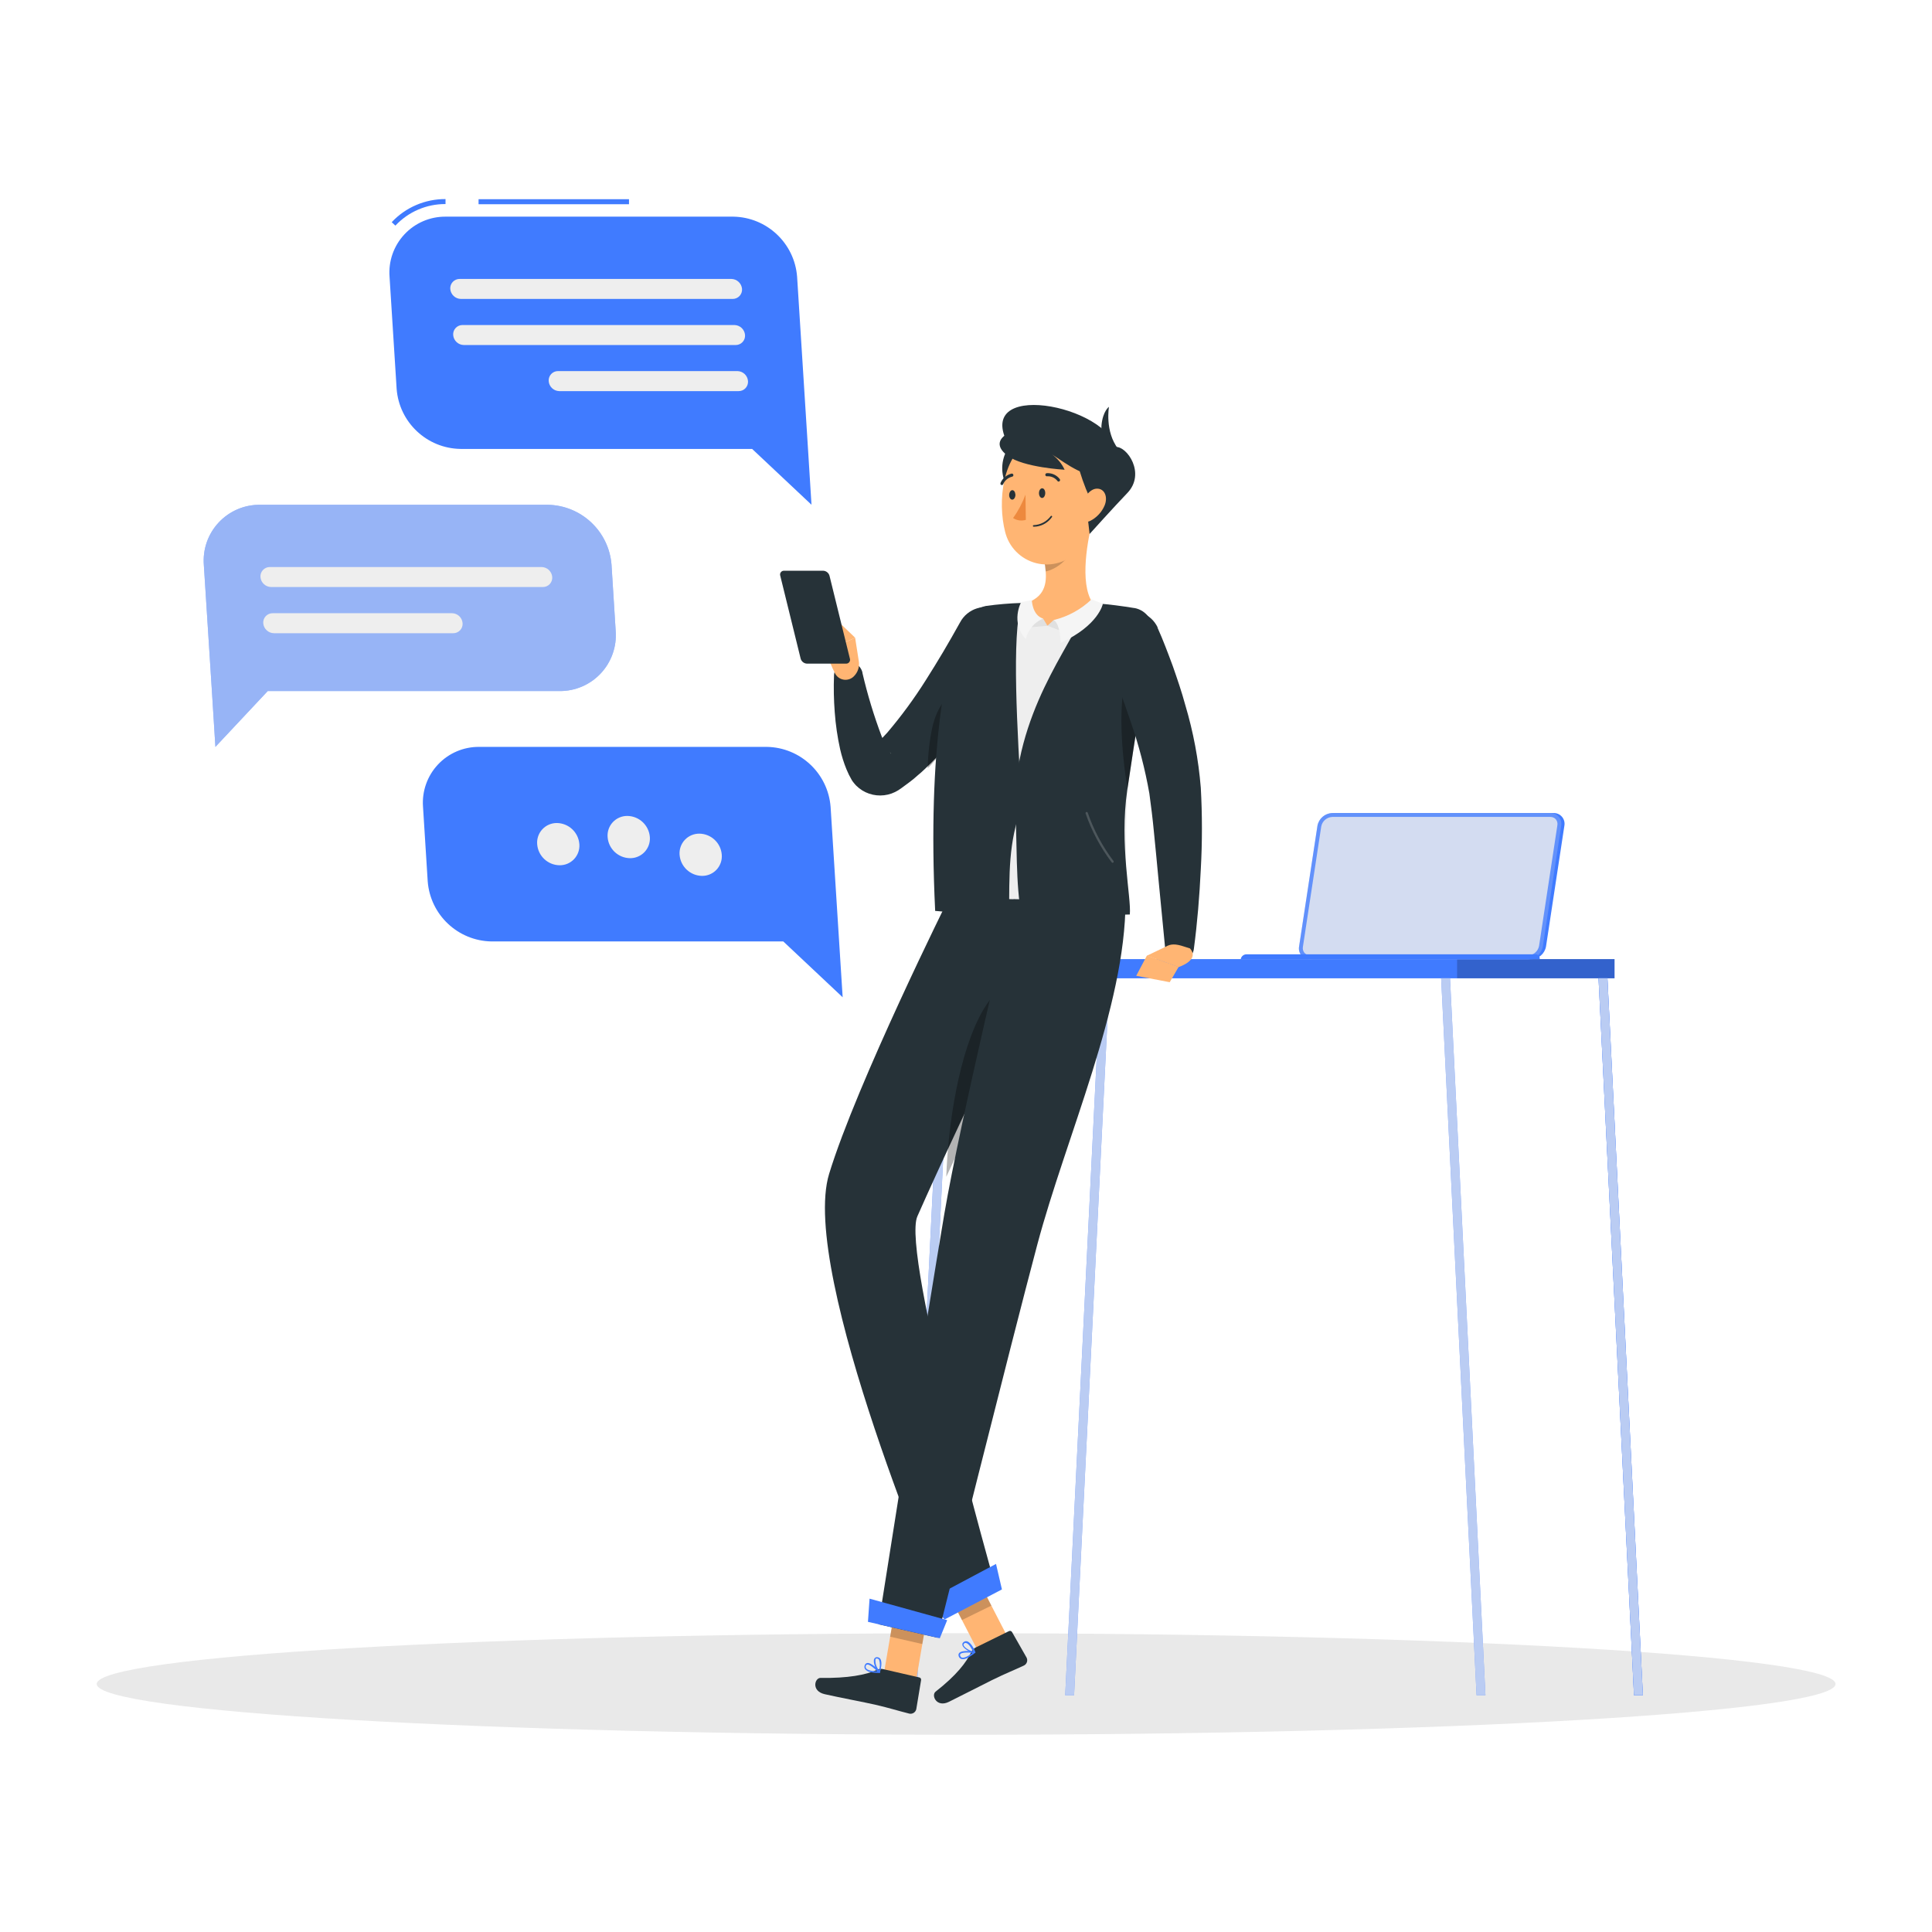 <?xml version="1.0" encoding="utf-8"?>
<svg width="2000px" height="2000px" viewBox="0 0 2000 2000" version="1.1" xmlns:xlink="http://www.w3.org/1999/xlink" xmlns="http://www.w3.org/2000/svg">
  <rect x="0" y="0" width="2000" height="2000" fill="#333333" stroke="none"/>
  <desc>Created with Lunacy</desc>
  <defs>
    <rect width="2000" height="2000" id="artboard_1" />
    <clipPath id="clip_1">
      <use xlink:href="#artboard_1" clip-rule="evenodd" />
    </clipPath>
  </defs>
  <g id="Ultra-HD-Copy-9" clip-path="url(#clip_1)">
    <use xlink:href="#artboard_1" stroke="none" fill="#FFFFFF" />
    <g id="Group" transform="translate(100.11 206.08)">
      <g id="Shadow--inject-67" transform="translate(0 1484.637)">
        <path d="M0 52.545C0 23.525 402.944 0 900 0C1397.06 0 1800 23.525 1800 52.545C1800 81.565 1397.06 105.091 900 105.091C402.944 105.091 0 81.565 0 52.545Z" id="path--inject-67" fill="#E9E9E9" stroke="none" />
      </g>
      <g id="Table--inject-67" transform="translate(839.61 635.554)">
        <path d="M0 0L702.259 0L702.259 19.867L0 19.867L0 0Z" transform="translate(29.383 151.234)" id="Rectangle" fill="#407BFF" stroke="none" />
        <path d="M0 0L162.974 0L162.974 19.867L0 19.867L0 0Z" transform="translate(568.668 151.234)" id="Rectangle" fill="#000000" fill-opacity="0.2" stroke="none" />
        <path d="M36.67 742.178L0 0L9.191 0L45.861 742.178L36.67 742.178L36.67 742.178Z" transform="translate(552.143 171.055)" id="Polygon" fill="#407BFF" stroke="none" />
        <path d="M36.67 742.178L0 0L9.191 0L45.861 742.178L36.67 742.178L36.67 742.178Z" transform="translate(552.143 171.055)" id="Polygon" fill="#EEEEEE" fill-opacity="0.7" stroke="none" />
        <path d="M36.717 742.178L0 0L9.237 0L45.907 742.178L36.717 742.178L36.717 742.178Z" transform="translate(715.07 171.055)" id="Polygon" fill="#407BFF" stroke="none" />
        <path d="M36.717 742.178L0 0L9.237 0L45.907 742.178L36.717 742.178L36.717 742.178Z" transform="translate(715.07 171.055)" id="Polygon" fill="#407BFF" stroke="none" />
        <path d="M36.717 742.178L0 0L9.237 0L45.907 742.178L36.717 742.178L36.717 742.178Z" transform="translate(715.07 171.055)" id="Polygon" fill="#EEEEEE" fill-opacity="0.7" stroke="none" />
        <path d="M9.191 742.178L45.907 0L36.67 0L0 742.178L9.191 742.178L9.191 742.178Z" transform="translate(162.974 171.055)" id="Polygon" fill="#407BFF" stroke="none" />
        <path d="M9.191 742.178L45.907 0L36.67 0L0 742.178L9.191 742.178L9.191 742.178Z" transform="translate(162.974 171.055)" id="Polygon" fill="#EEEEEE" fill-opacity="0.7" stroke="none" />
        <path d="M9.237 742.178L45.907 0L36.717 0L0 742.178L9.237 742.178L9.237 742.178Z" transform="translate(0 171.055)" id="Polygon" fill="#407BFF" stroke="none" />
        <path d="M9.237 742.178L45.907 0L36.717 0L0 742.178L9.237 742.178L9.237 742.178Z" transform="translate(0 171.055)" id="Polygon" fill="#EEEEEE" fill-opacity="0.7" stroke="none" />
        <path d="M34.501 0.004L260.092 0.004C263.473 -0.087 266.712 1.362 268.897 3.944C271.082 6.526 271.975 9.961 271.326 13.28L252.341 138.144C251.028 145.623 244.658 151.161 237.069 151.42L11.477 151.42C8.094 151.508 4.853 150.059 2.662 147.48C0.471 144.901 -0.435 141.469 0.198 138.144L19.183 13.28C20.531 5.803 26.908 0.276 34.501 0.004L34.501 0.004Z" transform="translate(408.374 0)" id="Shape" fill="#407BFF" stroke="none" />
        <path d="M34.501 0.004L260.278 0.004C263.659 -0.087 266.898 1.362 269.083 3.944C271.267 6.526 272.161 9.961 271.511 13.28L252.526 138.144C251.214 145.623 244.843 151.161 237.255 151.42L11.477 151.42C8.094 151.508 4.853 150.059 2.662 147.48C0.471 144.901 -0.435 141.469 0.198 138.144L19.183 13.28C20.515 5.794 26.901 0.259 34.501 0.004L34.501 0.004Z" transform="translate(404.893 0)" id="Shape" fill="#407BFF" stroke="none" />
        <path d="M34.501 0.004L260.278 0.004C263.659 -0.087 266.898 1.362 269.083 3.944C271.267 6.526 272.161 9.961 271.511 13.28L252.526 138.144C251.214 145.623 244.843 151.161 237.255 151.42L11.477 151.42C8.094 151.508 4.853 150.059 2.662 147.48C0.471 144.901 -0.435 141.469 0.198 138.144L19.183 13.28C20.515 5.794 26.901 0.259 34.501 0.004L34.501 0.004Z" transform="translate(404.893 0)" id="Shape" fill="#EEEEEE" fill-opacity="0.2" stroke="none" />
        <path d="M7.458 143.203C5.285 143.263 3.196 142.363 1.748 140.743C0.315 139.011 -0.28 136.734 0.124 134.523L19.109 9.89C20.155 4.36 24.859 0.27 30.481 0.003L256.259 0.003C258.431 -0.058 260.52 0.842 261.968 2.463C263.385 4.203 263.963 6.478 263.547 8.683L244.608 133.548C243.562 139.078 238.857 143.168 233.236 143.435L7.458 143.203Z" transform="translate(408.912 4.039)" id="Shape" fill="#EEEEEE" fill-opacity="0.8" stroke="none" />
        <path d="M5.756 0.002L305.199 0.002C306.466 -0.035 307.682 0.505 308.503 1.471C309.325 2.437 309.663 3.724 309.423 4.969L0 4.969C0.503 2.161 2.904 0.089 5.756 0.002L5.756 0.002Z" transform="translate(344.7 146.266)" id="Shape" fill="#407BFF" stroke="none" />
      </g>
      <g id="Character--inject-67" transform="translate(743.888 213.151)">
        <path d="M66.146 70.834L36.578 87.498L0 16.664L29.568 0L66.146 70.834L66.146 70.834Z" transform="translate(132.949 1204.645)" id="Polygon" fill="#FFB573" stroke="none" />
        <path d="M43.097 17.243L77.539 0.301C78.105 -0.011 78.772 -0.084 79.391 0.099C80.01 0.282 80.531 0.706 80.835 1.276L95.874 27.688C97.363 30.663 96.184 34.283 93.228 35.811C81.114 41.474 75.033 43.609 59.9 51.036C50.617 55.678 28.383 67.05 15.525 73.409C2.667 79.769 -3.042 66.818 1.599 62.965C23.509 45.791 33.349 32.794 38.734 21.7C39.631 19.756 41.172 18.181 43.097 17.243L43.097 17.243Z" transform="translate(122.855 1269.051)" id="Shape" fill="#263238" stroke="none" />
        <path d="M29.568 0L0 16.664L18.846 53.195L49.342 38.249L29.568 0L29.568 0Z" transform="translate(132.949 1204.645)" id="Polygon" fill="#000000" fill-opacity="0.2" stroke="none" />
        <path d="M128.455 0C128.455 0 32.973 191.939 4.333 285.657C-26.999 388.287 121.864 735.634 121.864 735.634L176.219 711.821C176.219 711.821 78.741 367.817 95.684 329.661C142.102 224.292 250.535 2.228 250.535 2.228L128.455 0Z" transform="translate(9.971 510.277)" id="Shape" fill="#263238" stroke="none" />
        <path d="M38.759 20.424C12.719 64.104 1.625 142.829 0 194.028C14.714 162.371 30.497 129.414 45.258 98.778L45.258 98.778C55.191 69.581 64.846 41.452 73.851 17.361C71.855 0.697 58.487 -12.765 38.759 20.424L38.759 20.424Z" transform="translate(135.595 604.923)" id="Shape" fill="#000000" fill-opacity="0.3" stroke="none" />
        <path d="M76.404 26.412L17.035 57.512L0 37.413L70.277 0L76.404 26.412L76.404 26.412Z" transform="translate(116.796 1199.724)" id="Polygon" fill="#407BFF" stroke="none" />
        <path d="M17.088 2.015C14.738 3.981 12.186 5.692 9.475 7.121L9.475 7.121C7.518 8.318 5.186 8.748 2.931 8.327C1.464 7.739 0.397 6.445 0.099 4.893C-0.162 3.892 0.1 2.827 0.795 2.061C3.812 -1.281 15.417 0.39 16.717 0.622C17.029 0.652 17.289 0.875 17.366 1.179C17.466 1.489 17.354 1.827 17.088 2.015ZM3.441 6.842C5.576 7.539 9.661 5.728 14.628 1.922L14.628 1.922C9.94 1.411 3.58 1.365 1.956 3.129C1.624 3.512 1.518 4.041 1.677 4.521C1.801 5.558 2.476 6.446 3.441 6.842Z" transform="translate(148.214 1289.849)" id="Shape" fill="#407BFF" fill-rule="evenodd" stroke="none" />
        <path d="M13.473 11.991C13.402 12.092 13.306 12.172 13.195 12.223L12.684 12.316C8.739 11.991 1.033 7.813 0.105 4.146C-0.267 2.783 0.374 1.346 1.637 0.712C2.65 -0.002 3.942 -0.192 5.118 0.201C9.713 1.686 13.473 10.831 13.473 11.202C13.637 11.44 13.637 11.754 13.473 11.991ZM4.236 1.965C3.648 1.688 2.967 1.688 2.379 1.965L2.054 2.29C1.219 2.893 1.219 3.497 1.219 3.961C1.729 6.421 7.253 9.763 11.013 10.691C9.667 7.767 6.975 2.847 4.236 1.965Z" transform="translate(152.201 1279.734)" id="Shape" fill="#407BFF" fill-rule="evenodd" stroke="none" />
        <path d="M183.863 43.769C177.922 55.791 171.934 66.374 165.296 77.236C158.658 88.098 151.928 98.542 144.501 108.847C140.88 114.046 137.028 119.105 133.268 124.211C129.508 129.317 125.377 134.284 121.106 139.158C112.734 149.209 103.759 158.743 94.23 167.705C91.909 170.026 89.17 172.347 86.664 174.436C84.147 176.751 81.513 178.935 78.773 180.981L70.371 187.201C69.443 187.804 69.675 187.758 66.843 189.615C64.621 191.008 62.255 192.16 59.788 193.05C49.721 196.634 38.572 195.456 29.477 189.847C27.194 188.414 25.077 186.732 23.164 184.833C22.22 183.868 21.336 182.844 20.518 181.77C19.837 180.95 19.216 180.081 18.661 179.17C16.535 175.55 14.674 171.78 13.091 167.891C10.381 161.204 8.208 154.313 6.592 147.281C3.788 134.592 1.911 121.716 0.976 108.754C0.008 96.137 -0.24 83.475 0.233 70.831C0.505 63.397 6.202 57.295 13.599 56.513C20.996 55.732 27.843 60.508 29.662 67.721L29.662 68.231C34.847 90.539 41.499 112.481 49.575 133.912C51.362 138.476 53.52 142.885 56.028 147.095C56.954 148.724 58.009 150.277 59.184 151.737C59.509 152.201 59.184 151.319 58.673 150.948C58.33 150.477 57.958 150.027 57.559 149.602C56.741 148.718 55.803 147.953 54.774 147.327C52.88 146.071 50.718 145.276 48.462 145.007C46.277 144.741 44.061 144.947 41.963 145.61C40.013 146.028 36.811 148.488 38.946 146.678L44.516 141.386C48.183 137.765 51.896 133.866 55.471 129.921C70 112.815 83.294 94.697 95.251 75.704C101.378 66.05 107.459 56.209 113.308 46.322C119.156 36.435 125.098 26.037 130.297 16.661L130.668 16.011C138.362 1.38 156.457 -4.247 171.092 3.441C185.726 11.129 191.36 29.222 183.679 43.859L183.863 43.769Z" transform="translate(19.131 209.166)" id="Shape" fill="#263238" stroke="none" />
        <path d="M4.642 42.53C1.773 56.277 0.218 70.265 0 84.306C1.532 82.821 2.971 81.336 4.41 79.665C40.26 37.208 26.447 55.603 36.206 42.53C36.206 42.53 44.159 31.792 47.904 26.284C50.224 20.389 52.545 14.494 54.309 8.506C54.959 6.51 55.563 4.607 56.166 2.611C41.08 -4.909 13.693 2.471 4.642 42.53L4.642 42.53Z" transform="translate(116.378 291.683)" id="Shape" fill="#000000" fill-opacity="0.3" stroke="none" />
        <path d="M33.607 23.998L29.847 0L0 13.925C2.253 21.842 5.269 29.522 9.005 36.856C10.748 40.349 14.06 42.792 17.912 43.427C21.763 44.061 25.684 42.808 28.454 40.059L28.454 40.059C32.727 35.89 34.657 29.875 33.607 23.998L33.607 23.998Z" transform="translate(11.38 240.913)" id="Shape" fill="#FFB573" stroke="none" />
        <path d="M22.281 0L0 15.364L9.237 29.847L39.084 16.107L22.281 0L22.281 0Z" transform="translate(2.143 224.806)" id="Polygon" fill="#FFB573" stroke="none" />
        <path d="M33.282 85.734L0 78.121L13.368 0L46.65 7.612L33.282 85.734L33.282 85.734Z" transform="translate(71.027 1234.77)" id="Polygon" fill="#FFB573" stroke="none" />
        <path d="M70.145 0.228L107.558 8.815C108.195 8.927 108.759 9.291 109.125 9.823C109.492 10.355 109.63 11.012 109.508 11.646L104.541 41.679C103.823 44.938 100.612 47.01 97.346 46.321C84.396 43.071 78.361 40.89 61.883 37.037C51.764 34.716 23.634 29.378 9.662 26.175C-4.309 22.972 -0.735 9.233 5.485 9.325C33.336 9.836 52.878 6.169 63.972 0.924C65.895 0.011 68.067 -0.234 70.145 0.228L70.145 0.228Z" transform="translate(0 1308.394)" id="Shape" fill="#263238" stroke="none" />
        <path d="M40.198 7.659L6.87 0L0 40.291L33.328 47.903L40.198 7.659L40.198 7.659Z" transform="translate(77.479 1234.77)" id="Polygon" fill="#000000" fill-opacity="0.2" stroke="none" />
        <path d="M139.718 0C139.718 0 84.713 228.841 68.235 325.437C50.224 431.177 0 750.719 0 750.719L60.993 764.645C60.993 764.645 137.119 460.003 164.459 357.466C194.167 246.062 255.717 111.45 255.717 2.135C218.861 2.135 139.718 0 139.718 0L139.718 0Z" transform="translate(65.411 511.484)" id="Shape" fill="#263238" stroke="none" />
        <path d="M74.362 41.034L0 23.998L1.671 0L82.021 22.234L74.362 41.034L74.362 41.034Z" transform="translate(54.502 1235.698)" id="Polygon" fill="#407BFF" stroke="none" />
        <path d="M15.452 10.294C12.336 10.345 9.224 10.065 6.168 9.458L6.168 9.458C3.989 9.088 2.014 7.952 0.598 6.255C-0.199 4.893 -0.199 3.207 0.598 1.845C1.012 0.885 1.887 0.203 2.919 0.035C7.375 -0.615 15.313 7.973 16.195 8.947C16.374 9.214 16.374 9.563 16.195 9.829C16.054 10.112 15.767 10.291 15.452 10.294ZM1.666 5.42C2.873 7.323 7.236 8.669 13.456 8.669C10.16 5.327 5.24 1.242 2.78 1.613C2.286 1.707 1.87 2.037 1.666 2.495C1.153 3.403 1.153 4.512 1.666 5.42Z" transform="translate(50.841 1302.273)" id="Shape" fill="#407BFF" fill-rule="evenodd" stroke="none" />
        <path d="M5.807 16.312L5.435 16.312L5.064 16.033C2.186 13.295 -1.202 5.218 0.422 1.783C0.987 0.489 2.384 -0.229 3.764 0.066C4.998 0.162 6.115 0.833 6.782 1.876C9.06 5.433 7.105 12.914 6.518 15.161C6.423 15.523 6.364 15.75 6.364 15.801C6.285 16.06 6.072 16.256 5.807 16.312ZM5.362 2.526C4.99 1.979 4.398 1.594 3.719 1.458L3.569 1.412C2.325 1.272 1.727 1.783 1.727 2.201C1.303 6.303 2.606 10.398 5.362 13.62C6.6 10.012 6.6 6.134 5.362 2.526Z" transform="translate(60.579 1296.255)" id="Shape" fill="#407BFF" fill-rule="evenodd" stroke="none" />
        <path d="M21.686 26.799C25.5 15.221 35.323 6.644 47.309 4.425C55.77 2.565 64.345 1.262 72.978 0.526C98.869 -0.495 124.798 -0.03 150.635 1.919C164.143 2.847 177.929 4.75 188.93 6.56L189.302 6.56C195.112 7.518 200.286 10.787 203.645 15.624C207.003 20.461 208.259 26.451 207.126 32.23C197.674 77.822 191.208 123.982 187.77 170.416C183.871 237.954 186.517 291.103 184.938 307.396L2.237 304.054C-5.886 138.898 9.849 64.165 21.686 26.799L21.686 26.799Z" transform="translate(136.19 206.177)" id="Shape" fill="#EEEEEE" stroke="none" />
        <path d="M75.058 0C65.775 35.603 7.102 98.685 0 197.787C2.599 252.143 0.418 289.231 7.102 325.623L118.97 322.652C120.687 305.431 108.015 250.054 116.324 193.935C124.4 139.533 135.866 65.542 142.364 32.493C143.504 26.435 142.186 20.173 138.703 15.087C135.22 10.002 129.857 6.511 123.797 5.385L123.379 5.385C111.775 3.481 97.246 1.439 82.995 0.511L75.058 0Z" transform="translate(206.614 204.799)" id="Shape" fill="#263238" stroke="none" />
        <path d="M28.008 52.64C27.644 52.633 27.303 52.462 27.079 52.176C15.458 36.826 6.341 19.734 0.064 1.534C-0.038 1.238 -0.017 0.914 0.123 0.634C0.262 0.355 0.509 0.143 0.807 0.048C1.434 -0.134 2.092 0.216 2.292 0.837C8.461 18.797 17.455 35.657 28.936 50.783C29.121 51.029 29.2 51.339 29.157 51.643C29.113 51.948 28.95 52.223 28.704 52.408C28.497 52.546 28.256 52.626 28.008 52.64L28.008 52.64Z" transform="translate(279.752 421.292)" id="Shape" fill="#EEEEEE" fill-opacity="0.2" stroke="none" />
        <path d="M4.894 26.437C-3.09 58.929 -0.351 103.908 6.286 144.942C13.11 98.895 22.347 39.109 28.892 2.067C21.14 -3.224 11.207 0.535 4.894 26.437L4.894 26.437Z" transform="translate(316.884 252.493)" id="Shape" fill="#000000" fill-opacity="0.3" stroke="none" />
        <path d="M26.311 28.686C30.519 15.796 41.208 6.076 54.44 3.11C66.645 1.415 78.933 0.377 91.25 0C80.852 33.7 86.933 132.338 91.528 210.181C77.603 249.451 78.67 278.276 78.438 325.483L1.895 318.799C-6.46 145.613 14.845 60.158 26.311 28.686L26.311 28.686Z" transform="translate(122.188 204.939)" id="Shape" fill="#263238" stroke="none" />
        <path d="M1.047 85.688C23.745 80.767 27.969 67.121 26.716 51.524C26.435 47.673 25.908 43.843 25.138 40.059L53.87 16.85L74.944 0C68.724 24.88 61.39 70.37 78.008 87.359C78.008 87.359 63.572 110.15 24.998 107.365C-7.633 105.23 1.047 85.688 1.047 85.688L1.047 85.688Z" transform="translate(211.788 120.783)" id="Shape" fill="#FFB573" stroke="none" />
        <path d="M6.406 0L0 5.942L19.774 13.415L17.407 5.849L6.406 0L6.406 0Z" transform="translate(240.314 222.624)" id="Polygon" fill="#E0E0E0" stroke="none" />
        <path d="M7.195 45.026C7.195 45.026 7.195 25.576 0 21.399C14.744 17.879 28.283 10.492 39.223 0L50.967 4.642C50.967 4.642 46.65 27.108 7.195 45.026L7.195 45.026Z" transform="translate(246.72 201.225)" id="Shape" fill="#F5F5F5" stroke="none" />
        <path d="M16.525 0L21.027 7.473L0 9.284L4.363 2.646L16.525 0L16.525 0Z" transform="translate(219.286 221.092)" id="Polygon" fill="#E0E0E0" stroke="none" />
        <path d="M8.744 40.291C10.925 30.759 17.584 22.873 26.615 19.124C15.289 15.736 14.964 0 14.964 0L3.87 2.135C3.87 2.135 -7.503 23.116 8.744 40.291L8.744 40.291Z" transform="translate(209.197 201.968)" id="Shape" fill="#F5F5F5" stroke="none" />
        <path d="M0 22.977C0.773 26.761 1.3 30.59 1.578 34.442C12.162 32.493 26.458 21.538 28.129 10.769C28.738 7.214 28.94 3.601 28.733 0L0 22.977Z" transform="translate(236.925 137.865)" id="Shape" fill="#000000" fill-opacity="0.2" stroke="none" />
        <path d="M4.663 0C-2.079 12.48 -1.474 27.645 6.241 39.548L28.986 11.233L4.663 0Z" transform="translate(193.503 47.071)" id="Shape" fill="#263238" stroke="none" />
        <path d="M96.819 47.637C95.195 81.615 95.984 101.482 79.134 119.724C68.105 131.882 51.25 136.932 35.353 132.843C19.455 128.754 7.129 116.199 3.333 100.229C-4.325 70.15 -0.426 19.647 32.484 4.561C46.816 -2.458 63.801 -1.314 77.061 7.565C90.322 16.444 97.85 31.712 96.819 47.637L96.819 47.637Z" transform="translate(193.115 30.859)" id="Shape" fill="#FFB573" stroke="none" />
        <path d="M117.217 43.497C102.549 -3.478 -43.714 -27.755 13.009 51.713L75.209 43.218L77.53 59.186C80.698 71.68 84.954 83.873 90.248 95.625L87.649 110.061L90.341 133.548C90.341 133.548 116.196 104.862 129.286 91.261C148.874 71.023 129.007 42.336 117.217 43.497L117.217 43.497Z" transform="translate(193.606 0)" id="Shape" fill="#263238" stroke="none" />
        <path d="M8.562 30.021C24.808 41.997 67.281 44.271 67.281 44.271C64.376 37.995 59.919 32.563 54.33 28.489C71.366 39.537 86.498 52.255 114.952 53.323C107.26 32.082 91.183 14.932 70.484 5.884C36.227 -9.481 -21.935 7.601 8.562 30.021L8.562 30.021Z" transform="translate(190.811 22.759)" id="Shape" fill="#263238" stroke="none" />
        <path d="M7.849 0C7.849 0 1.536 4.27 0.097 19.124C-1.342 33.978 13.697 53.149 13.697 53.149L17.411 43.633C3.346 25.483 7.849 0 7.849 0L7.849 0Z" transform="translate(296.151 1.906)" id="Shape" fill="#263238" stroke="none" />
        <path d="M25.693 17.506C22.794 24.274 17.645 29.834 11.118 33.242C2.809 37.326 -1.601 29.806 0.534 20.616C2.438 12.353 9.122 0.285 17.57 0.006C26.018 -0.272 29.314 8.965 25.693 17.506L25.693 17.506Z" transform="translate(273.757 86.613)" id="Shape" fill="#FFB573" stroke="none" />
        <path d="M6.5 4.877C6.5 7.616 5.107 9.937 3.343 10.029C1.579 10.122 0.048 7.941 0.001 5.155C-0.045 2.37 1.394 0.096 3.204 0.003C5.014 -0.09 6.453 1.953 6.5 4.877L6.5 4.877Z" transform="translate(231.54 86.245)" id="Shape" fill="#263238" stroke="none" />
        <path d="M6.498 4.645C6.498 7.43 5.106 9.705 3.296 9.798C1.485 9.891 0 7.709 0 5.156C0 2.603 1.392 0.096 3.156 0.003C4.92 -0.089 6.22 1.675 6.498 4.645L6.498 4.645Z" transform="translate(200.673 88.194)" id="Shape" fill="#263238" stroke="none" />
        <path d="M12.812 0C9.643 8.613 5.334 16.762 0 24.23C3.901 26.775 8.731 27.456 13.183 26.087L12.812 0Z" transform="translate(204.757 92.839)" id="Shape" fill="#ED893E" stroke="none" />
        <path d="M4.038 11.079C10.427 10.105 16.134 6.547 19.82 1.239C20.047 0.864 19.946 0.378 19.588 0.125C19.405 0.007 19.182 -0.029 18.971 0.024C18.761 0.076 18.581 0.214 18.474 0.403C14.281 6.006 7.782 9.417 0.789 9.687C0.339 9.734 -0.003 10.116 0 10.569C0.047 10.994 0.408 11.314 0.835 11.311C1.907 11.31 2.977 11.232 4.038 11.079L4.038 11.079Z" transform="translate(225.228 114.717)" id="Shape" fill="#263238" stroke="none" />
        <path d="M13.939 8.708C14.209 8.66 14.464 8.549 14.682 8.383C15.37 7.816 15.474 6.802 14.914 6.108C11.775 2 6.799 -0.279 1.639 0.027C1.01 0.022 0.435 0.38 0.161 0.946C-0.112 1.512 -0.034 2.185 0.362 2.674C0.757 3.163 1.399 3.379 2.01 3.23C6.021 3.015 9.89 4.743 12.408 7.872C12.694 8.443 13.305 8.775 13.939 8.707L13.939 8.708Z" transform="translate(238.118 70.578)" id="Shape" fill="#263238" stroke="none" />
        <path d="M1.629 11.949C2.16 11.859 2.612 11.511 2.836 11.021C4.524 7.101 7.966 4.209 12.119 3.223C12.541 3.155 12.917 2.919 13.162 2.57C13.407 2.22 13.5 1.786 13.419 1.366C13.276 0.483 12.446 -0.119 11.562 0.02L11.562 0.02C6.455 1.274 2.229 4.847 0.143 9.675C-0.1 10.216 -0.03 10.847 0.328 11.321C0.686 11.795 1.273 12.036 1.861 11.95L1.629 11.949Z" transform="translate(191.617 71.003)" id="Shape" fill="#263238" stroke="none" />
        <path d="M56.828 17.138C59.938 24.101 62.583 30.414 65.136 37.051C67.689 43.689 70.243 50.281 72.656 56.918C77.298 70.194 81.94 83.701 85.653 97.395C93.986 125.318 99.369 154.037 101.714 183.083C103.269 211.144 103.269 239.27 101.714 267.331C100.367 295.182 98.186 322.43 94.519 349.956C93.514 357.426 87.103 362.98 79.565 362.909C72.028 362.838 65.722 357.166 64.858 349.677L64.858 349.677C55.806 254.907 59.473 295.368 57.013 268.399C57.013 268.399 54.506 241.492 53.114 228.155C51.861 214.833 50.19 201.604 48.472 189.024C44.024 163.793 37.567 138.957 29.162 114.755C24.985 102.361 20.668 89.921 16.072 77.62C11.477 65.32 6.557 52.694 2.147 41.043L1.868 40.393C-3.7 25.337 3.578 8.566 18.377 2.348C33.177 -3.871 50.249 2.669 57.106 17.184L56.828 17.138Z" transform="translate(297.35 213.191)" id="Shape" fill="#263238" stroke="none" />
        <path d="M19.356 2.364L0 11.648L32.818 23.392C32.818 23.392 55.052 16.382 44.608 4.128L38.759 2.271C29.244 -0.932 24.555 -0.607 19.356 2.364L19.356 2.364Z" transform="translate(343.316 558.462)" id="Shape" fill="#FFB573" stroke="none" />
        <path d="M0 20.981L34.674 27.619L43.911 11.744L11.094 0L0 20.981L0 20.981Z" transform="translate(332.222 569.924)" id="Polygon" fill="#FFB573" stroke="none" />
      </g>
      <g id="Chat--inject-67" transform="translate(110.727 0)">
        <path d="M0 0L155.733 0L155.733 5.199L0 5.199L0 0Z" transform="translate(284.569 0.14)" id="Rectangle" fill="#407BFF" stroke="none" />
        <path d="M3.806 27.481L0 23.907C14.438 8.543 34.619 -0.118 55.702 0.001L55.702 5.154C36.049 5.043 17.24 13.135 3.806 27.481L3.806 27.481Z" transform="translate(194.657 0)" id="Shape" fill="#407BFF" stroke="none" />
        <path d="M58.291 0.002L356.017 0.002C390.775 0.57 419.391 27.497 422.07 62.156L433.349 240.401L436.97 298.238L375.512 240.448L73.517 240.448C38.784 239.88 10.189 212.974 7.51 178.34L0.176 62.295C-1.087 46.148 4.485 30.211 15.534 18.368C26.583 6.525 42.095 -0.138 58.291 0.002L58.291 0.002Z" transform="translate(192.253 18.195)" id="Shape" fill="#407BFF" stroke="none" />
        <path d="M11.026 20.703L292.366 20.703C295.06 20.723 297.64 19.616 299.482 17.651C301.325 15.685 302.262 13.039 302.068 10.351L302.068 10.351C301.591 4.575 296.815 0.1 291.02 0L9.727 0C7.033 -0.02 4.453 1.087 2.61 3.053C0.768 5.018 -0.169 7.664 0.025 10.351L0.025 10.351C0.479 16.12 5.24 20.601 11.026 20.703L11.026 20.703Z" transform="translate(255.254 82.671)" id="Shape" fill="#EEEEEE" stroke="none" />
        <path d="M11.123 20.703L292.463 20.703C295.157 20.723 297.737 19.617 299.579 17.651C301.421 15.685 302.358 13.039 302.164 10.352L302.164 10.352C301.709 4.566 296.92 0.079 291.116 0.001L9.73 0.001C7.032 -0.033 4.443 1.069 2.598 3.038C0.752 5.007 -0.18 7.661 0.029 10.352L0.029 10.352C0.486 16.156 5.301 20.649 11.123 20.703L11.123 20.703Z" transform="translate(258.268 130.389)" id="Shape" fill="#EEEEEE" stroke="none" />
        <path d="M10.98 20.749L196.652 20.749C199.355 20.77 201.943 19.657 203.787 17.681C205.63 15.705 206.561 13.046 206.354 10.351L206.354 10.351C205.921 4.572 201.147 0.08 195.352 0L9.727 0C7.033 -0.02 4.453 1.087 2.61 3.053C0.768 5.018 -0.169 7.664 0.025 10.351L0.025 10.351C0.433 16.131 5.187 20.643 10.98 20.749L10.98 20.749Z" transform="translate(357.142 178.061)" id="Shape" fill="#EEEEEE" stroke="none" />
        <path d="M356.146 0.004L58.42 0.004C42.23 -0.186 26.704 6.431 15.628 18.24C4.551 30.049 -1.059 45.967 0.166 62.111L8.521 192.825L12.141 250.615L66.311 192.825L368.307 192.825C384.493 192.988 400.006 186.355 411.071 174.54C422.136 162.726 427.738 146.812 426.515 130.671L422.199 62.111C419.518 27.46 390.896 0.548 356.146 0.004L356.146 0.004Z" transform="translate(0 316.476)" id="Shape" fill="#407BFF" stroke="none" />
        <path d="M356.146 0.004L58.42 0.004C42.23 -0.186 26.704 6.431 15.628 18.24C4.551 30.049 -1.059 45.967 0.166 62.111L8.521 192.825L12.141 250.615L66.311 192.825L368.307 192.825C384.493 192.988 400.006 186.355 411.071 174.54C422.136 162.726 427.738 146.812 426.515 130.671L422.199 62.111C419.518 27.46 390.896 0.548 356.146 0.004L356.146 0.004Z" transform="translate(0 316.476)" id="Shape" fill="#EEEEEE" fill-opacity="0.5" stroke="none" />
        <path d="M292.413 20.703L11.026 20.703C5.24 20.601 0.479 16.12 0.025 10.351L0.025 10.351C-0.169 7.664 0.768 5.018 2.61 3.053C4.453 1.087 7.033 -0.02 9.727 0L291.02 0C296.824 0.078 301.612 4.565 302.068 10.351L302.068 10.351C302.261 13.03 301.33 15.669 299.498 17.633C297.666 19.597 295.099 20.71 292.413 20.703L292.413 20.703Z" transform="translate(58.766 380.908)" id="Shape" fill="#EEEEEE" stroke="none" />
        <path d="M196.745 20.703L11.073 20.703C5.278 20.603 0.501 16.128 0.025 10.351L0.025 10.351C-0.169 7.664 0.768 5.018 2.61 3.053C4.453 1.087 7.033 -0.02 9.727 0L195.399 0C201.202 0.058 205.989 4.562 206.4 10.351L206.4 10.351C206.594 13.03 205.662 15.669 203.83 17.633C201.998 19.597 199.431 20.71 196.745 20.703L196.745 20.703Z" transform="translate(61.644 428.718)" id="Shape" fill="#EEEEEE" stroke="none" />
        <path d="M58.36 0.003L356.039 0.003C390.806 0.549 419.434 27.487 422.092 62.157L430.911 201.411L434.578 259.201L373.12 201.411L71.078 201.411C36.32 200.843 7.704 173.917 5.025 139.257L0.152 61.971C-1.017 45.861 4.61 29.997 15.669 18.224C26.727 6.451 42.208 -0.156 58.36 0.003L58.36 0.003Z" transform="translate(226.906 567.088)" id="Shape" fill="#407BFF" stroke="none" />
        <path d="M0.062 21.865C0.952 34.072 11.033 43.568 23.271 43.728C28.971 43.796 34.439 41.468 38.34 37.311C42.241 33.154 44.217 27.55 43.788 21.865C42.855 9.679 32.799 0.206 20.578 0.002C14.873 -0.081 9.397 2.243 5.493 6.404C1.589 10.564 -0.383 16.177 0.062 21.865L0.062 21.865Z" transform="translate(418.099 638.572)" id="Shape" fill="#EEEEEE" stroke="none" />
        <path d="M0.062 21.864C0.952 34.071 11.033 43.567 23.271 43.727C28.968 43.797 34.431 41.467 38.325 37.308C42.219 33.149 44.185 27.544 43.741 21.864C42.808 9.678 32.752 0.205 20.532 0.001C14.835 -0.068 9.372 2.262 5.478 6.421C1.583 10.579 -0.382 16.184 0.062 21.864L0.062 21.864Z" transform="translate(345.176 645.907)" id="Shape" fill="#EEEEEE" stroke="none" />
        <path d="M0.058 21.864C0.991 34.05 11.047 43.523 23.267 43.727C28.964 43.796 34.428 41.467 38.322 37.308C42.216 33.149 44.181 27.544 43.737 21.864C42.847 9.658 32.766 0.161 20.528 0.001C14.836 -0.054 9.381 2.28 5.49 6.435C1.599 10.591 -0.371 16.187 0.058 21.864L0.058 21.864Z" transform="translate(492.603 656.909)" id="Shape" fill="#EEEEEE" stroke="none" />
      </g>
    </g>
    <path d="M68.317 96.182L27.794 96.182C24.72 96.027 22.096 93.909 21.296 90.937L0.222 5.249C-0.211 4.013 -0.002 2.643 0.779 1.592C1.56 0.541 2.812 -0.054 4.121 0.004L44.69 0.004C47.764 0.16 50.388 2.277 51.189 5.249L72.262 90.891C72.694 92.139 72.479 93.521 71.69 94.58C70.9 95.639 69.637 96.239 68.317 96.182L68.317 96.182Z" transform="translate(807.519 590.814)" id="Shape" fill="#263238" stroke="none" />
  </g>
</svg>